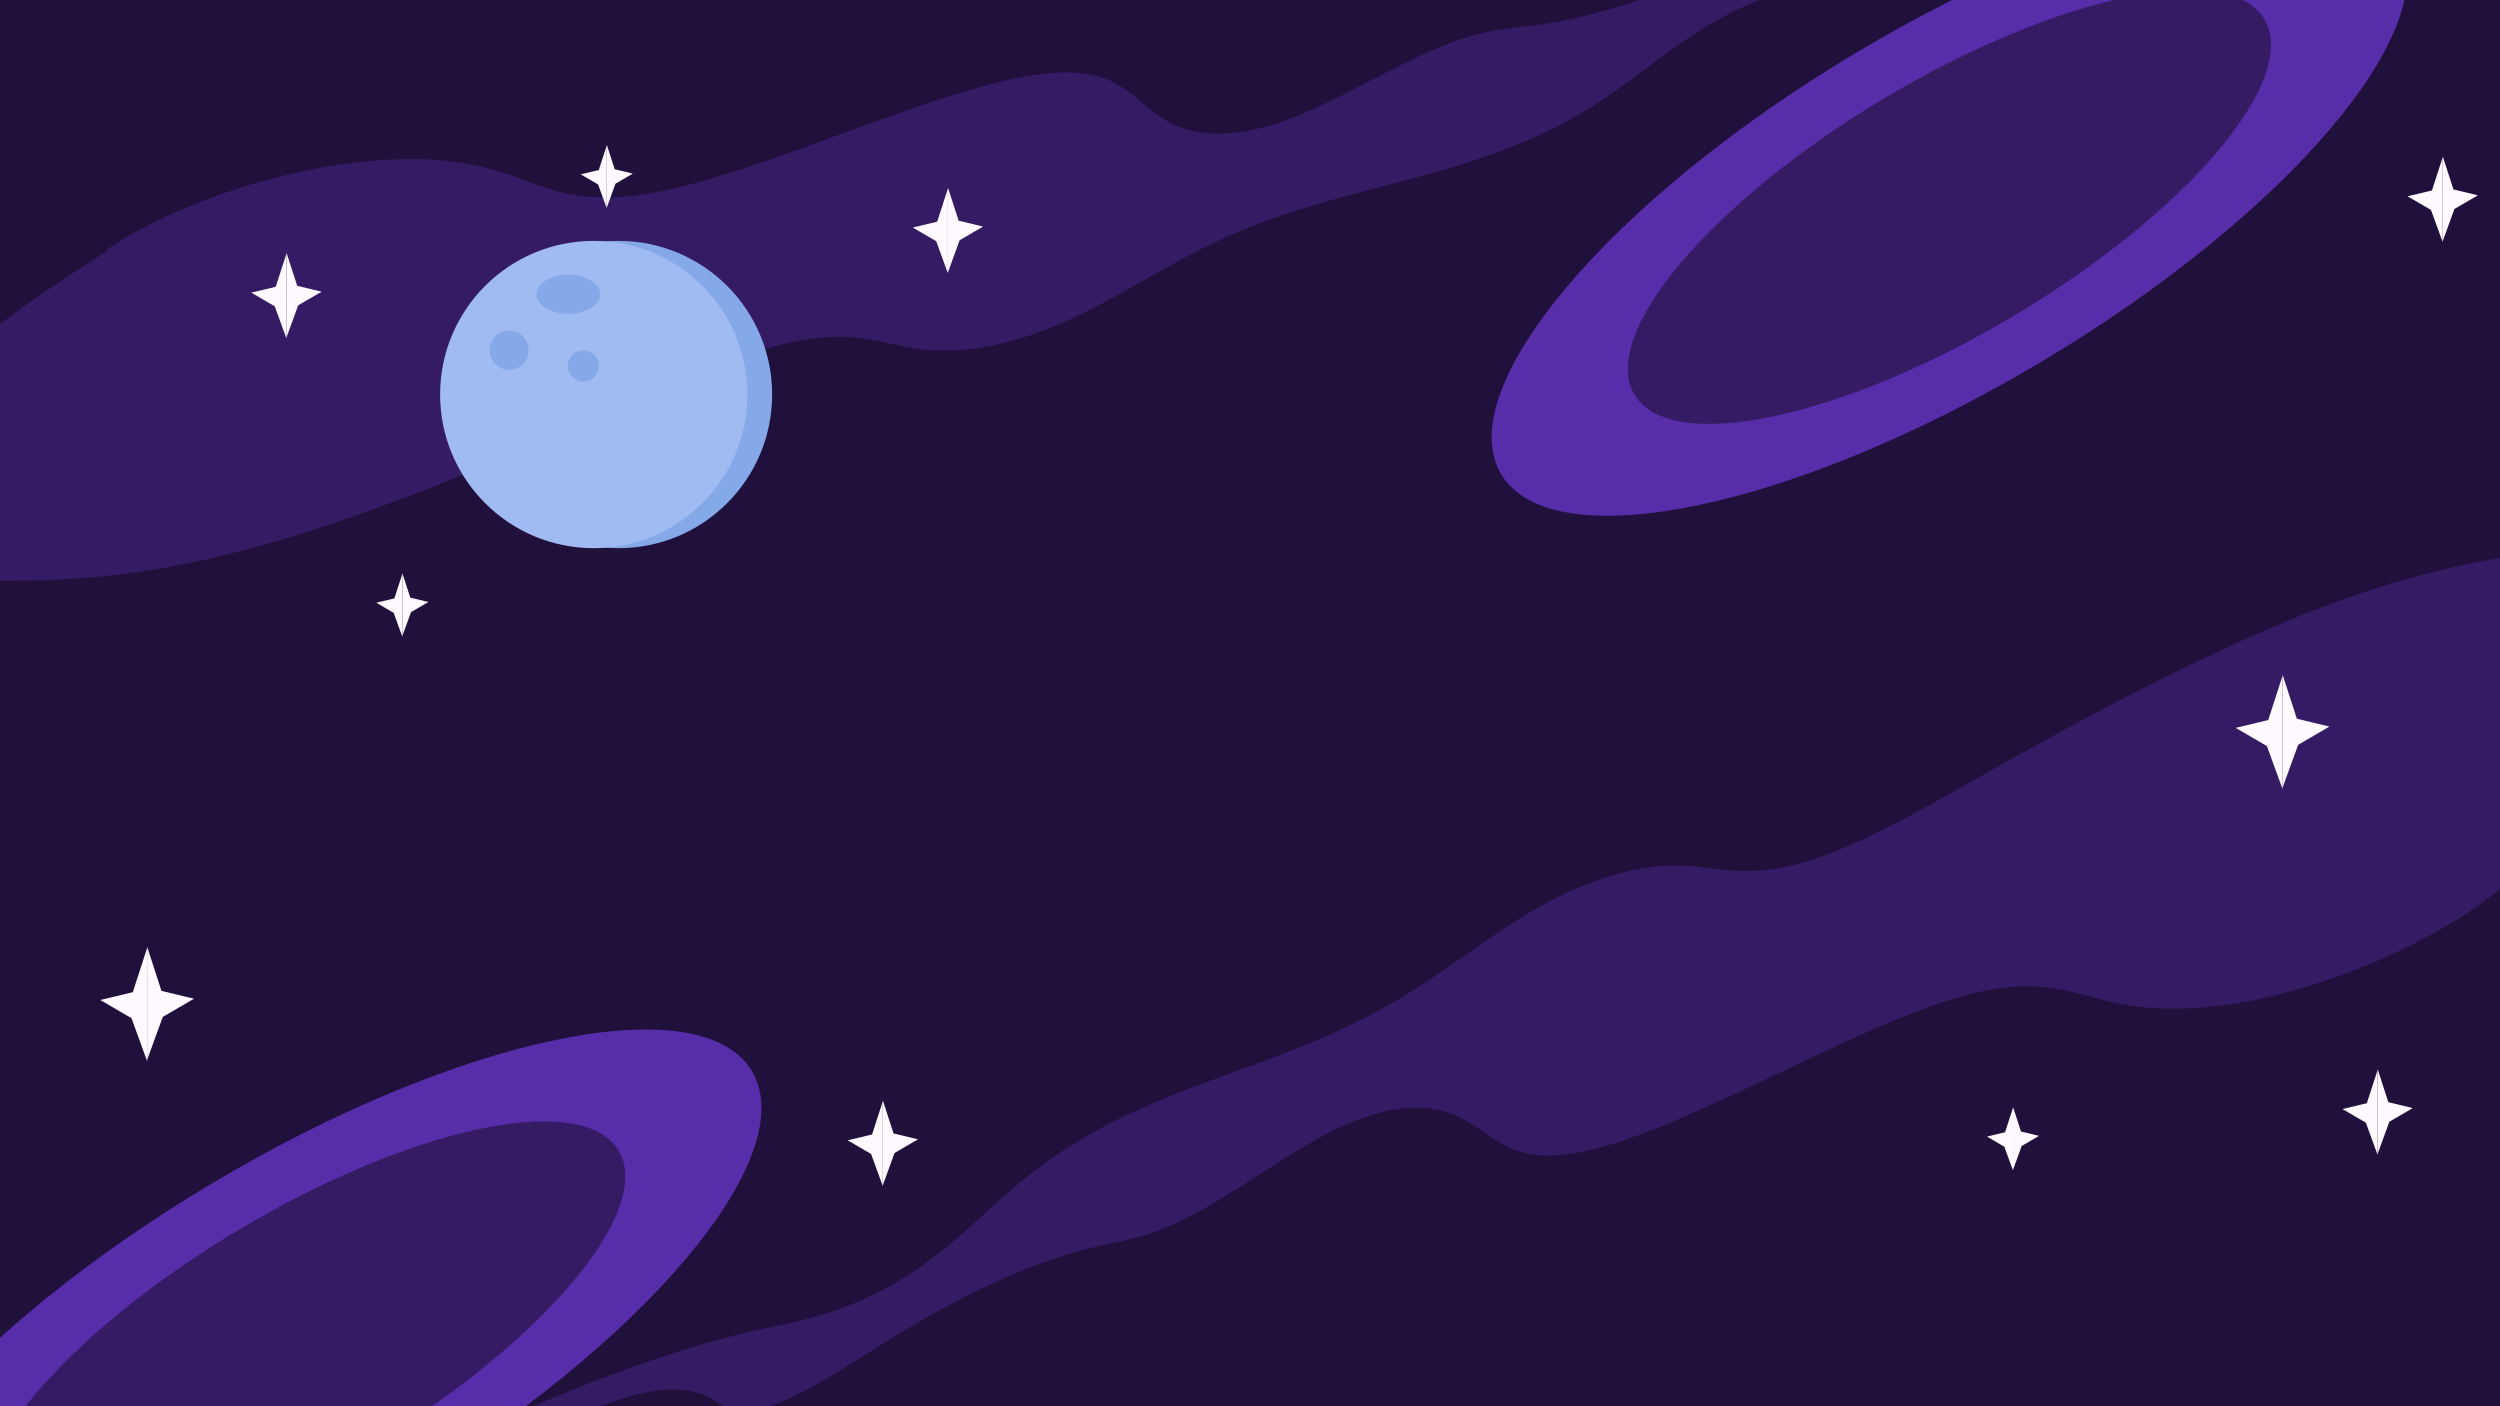 <svg width="1920" height="1080" viewBox="0 0 1920 1080" fill="none" xmlns="http://www.w3.org/2000/svg">
<rect x="0" y="0" width="1920" height="1080" fill="#808080" stroke="none"/>
<g clip-path="url(#clip0_135_201)">
<path d="M1962.5 -29.5H-44.5V1109.5H1962.5V-29.5Z" fill="#1F103C"/>
<path d="M1962 -29V1109H-44V-29H1962ZM1963 -30H-45V1110H1963V-30Z" fill="#1F103C"/>
<path d="M83.78 190.37C123.78 163.86 177.14 144.65 218.3 134.79C298.3 115.63 351.98 120.67 389.86 133.68C418.7 143.59 442.77 158.02 498.27 148.68C585.07 134.11 720.53 65.99 801.21 56.68C878.35 47.8 869.21 96.46 926.68 102.16C940.27 103.51 958.68 102.16 982.43 94.16C1028.32 78.69 1078.43 44.16 1123.82 29.49C1148.6 21.49 1166.23 21.27 1186.25 18.38C1227.7 12.38 1283.98 -6.62 1337.45 -32.74C1375.62 -51.38 1418.85 -75.84 1449.45 -80.95C1468.96 -84.22 1475.56 -77.95 1482.29 -72.5C1494.95 -62.29 1514.5 -54.6 1553.21 -62.63C1633.51 -79.3 1756.33 -154.21 1830.04 -164.83C1810.78 -138.61 1743 -106 1690.16 -86C1599.54 -51.63 1513.54 -28.54 1445 -20.15C1413.09 -16.24 1378.45 -13.51 1335.82 6.67C1287.55 29.51 1258.66 60.83 1213.91 87.12C1121.68 141.3 1029.8 139.76 930.49 187.32C889.95 206.73 852.94 232.32 812.21 249.48C760.21 271.42 722.15 271.63 696.86 266.64C671.57 261.65 649.22 253.29 604.36 263.64C561.97 273.46 509.52 297.74 460.36 319.77C362.8 363.54 262 404.13 176.08 425.47C89.3 447 25.11 447.23 -34.08 445.3C-62.17 444.38 -90.22 442.92 -102.82 432.49C-117.82 420.1 -109.58 396.32 -101.28 373.2C-93.39 351.2 -85.1 328.63 -59.9 301.09C-29.24 267.58 24 229.63 80.4 193.92" fill="#341B64"/>
<path d="M1918.7 683.83C1881.39 713.97 1830.04 738.11 1789.99 751.83C1712.16 778.41 1658.22 778.43 1619.3 769.04C1589.65 761.88 1564.3 749.77 1509.95 764.25C1424.9 786.9 1296.43 867.43 1216.95 884.25C1140.95 900.33 1145.55 851.02 1087.77 850.75C1074.12 850.69 1055.91 853.75 1033.02 863.98C988.79 883.69 942.14 922.74 898.32 941.63C874.41 951.94 856.87 953.79 837.21 958.55C796.5 968.39 742.21 992.61 691.47 1023.63C655.22 1045.77 614.47 1074.17 584.52 1082.14C565.4 1087.22 558.24 1081.58 551.04 1076.81C537.48 1067.81 517.29 1062.01 479.51 1073.64C401.12 1097.77 285.88 1183.87 213.51 1201.36C230.18 1173.46 294.51 1134.65 345.33 1109.73C432.33 1067.04 515.78 1035.98 583.2 1021.2C614.6 1014.32 648.83 1008.34 689.38 984.25C735.29 956.98 761.12 923.09 803.21 892.72C890 830.09 981.59 823 1076 766.32C1114.53 743.19 1149 714.32 1187.93 693.32C1237.6 666.6 1275.51 662.81 1301.16 665.41C1326.81 668.01 1349.84 674.23 1393.53 659.68C1434.81 645.93 1484.76 616.83 1531.62 590.29C1624.62 537.59 1721.24 487.73 1804.76 458.42C1889.12 428.82 1953 422.6 2012.12 419C2040.12 417.28 2068.23 416.1 2081.76 425.31C2097.82 436.24 2091.89 460.68 2085.76 484.48C2079.97 507.11 2073.84 530.37 2051.33 560.15C2023.94 596.38 1974.53 639.15 1921.7 680.01" fill="#341B64"/>
<path d="M220 194.75L211.75 220.25L193 224.75L211 235.25L220 260V194.75Z" fill="#FEFAFF"/>
<path d="M220 194L228.25 219.5L247 224L229 234.5L220 259.25V194Z" fill="#FEFAFF"/>
<path d="M728 144.75L719.75 170.25L701 174.75L719 185.25L728 210V144.75Z" fill="#FEFAFF"/>
<path d="M728 144L736.25 169.5L755 174L737 184.5L728 209.25V144Z" fill="#FEFAFF"/>
<path d="M309 440.67L302.89 459.56L289 462.89L302.33 470.67L309 489V440.67Z" fill="#FEFAFF"/>
<path d="M309 440.11L315.11 459L329 462.33L315.67 470.11L309 488.44V440.11Z" fill="#FEFAFF"/>
<path d="M466 111.67L459.89 130.56L446 133.89L459.33 141.67L466 160V111.67Z" fill="#FEFAFF"/>
<path d="M466 111.11L472.11 130L486 133.33L472.67 141.11L466 159.44V111.11Z" fill="#FEFAFF"/>
<path d="M398 874.67L391.89 893.56L378 896.89L391.33 904.67L398 923V874.67Z" fill="#FEFAFF"/>
<path d="M398 874.11L404.11 893L418 896.33L404.67 904.11L398 922.44V874.11Z" fill="#FEFAFF"/>
<path d="M113 728L102 762L77 768L101 782L113 815V728Z" fill="#FEFAFF"/>
<path d="M113 727L124 761L149 767L125 781L113 814V727Z" fill="#FEFAFF"/>
<path d="M678 845.75L669.75 871.25L651 875.75L669 886.25L678 911V845.75Z" fill="#FEFAFF"/>
<path d="M678 845L686.25 870.5L705 875L687 885.5L678 910.25V845Z" fill="#FEFAFF"/>
<path d="M1368 170.75L1359.75 196.25L1341 200.75L1359 211.25L1368 236V170.75Z" fill="#FEFAFF"/>
<path d="M1368 170L1376.25 195.5L1395 200L1377 210.5L1368 235.25V170Z" fill="#FEFAFF"/>
<path d="M1753 519L1742 553L1717 559L1741 573L1753 606V519Z" fill="#FEFAFF"/>
<path d="M1753 518L1764 552L1789 558L1765 572L1753 605V518Z" fill="#FEFAFF"/>
<path d="M1876 120.75L1867.75 146.25L1849 150.75L1867 161.25L1876 186V120.75Z" fill="#FEFAFF"/>
<path d="M1876 120L1884.25 145.5L1903 150L1885 160.5L1876 185.25V120Z" fill="#FEFAFF"/>
<path d="M1614 87.67L1607.89 106.56L1594 109.89L1607.33 117.67L1614 136V87.67Z" fill="#FEFAFF"/>
<path d="M1614 87.11L1620.11 106L1634 109.33L1620.67 117.11L1614 135.44V87.11Z" fill="#FEFAFF"/>
<path d="M1546 850.67L1539.89 869.56L1526 872.89L1539.33 880.67L1546 899V850.67Z" fill="#FEFAFF"/>
<path d="M1546 850.11L1552.11 869L1566 872.33L1552.67 880.11L1546 898.44V850.11Z" fill="#FEFAFF"/>
<path d="M1826 821.75L1817.75 847.25L1799 851.75L1817 862.25L1826 887V821.75Z" fill="#FEFAFF"/>
<path d="M1826 821L1834.25 846.5L1853 851L1835 861.5L1826 886.25V821Z" fill="#FEFAFF"/>
<path d="M1568.01 277.697C1758.13 164.314 1880.53 19.196 1841.39 -46.434C1802.25 -112.064 1616.4 -73.352 1426.27 40.03C1236.15 153.413 1113.75 298.531 1152.89 364.16C1192.03 429.79 1377.88 391.079 1568.01 277.697Z" fill="#582DA9"/>
<path d="M1546.93 242.346C1680.5 162.69 1766.49 60.741 1738.99 14.635C1711.49 -31.471 1580.93 -4.274 1447.36 75.381C1313.79 155.036 1227.8 256.986 1255.29 303.092C1282.79 349.198 1413.36 322.001 1546.93 242.346Z" fill="#341B64"/>
<path d="M304.121 1146.75C494.246 1033.36 616.645 888.246 577.506 822.616C538.367 756.987 352.512 795.698 162.387 909.08C-27.739 1022.46 -150.137 1167.58 -110.999 1233.21C-71.86 1298.84 113.995 1260.13 304.121 1146.75Z" fill="#582DA9"/>
<path d="M283.039 1111.4C416.609 1031.74 502.599 929.791 475.103 883.685C447.608 837.579 317.039 864.776 183.469 944.431C49.899 1024.09 -36.091 1126.04 -8.595 1172.14C18.9 1218.25 149.47 1191.05 283.039 1111.4Z" fill="#341B64"/>
<path d="M475 421C540.17 421 593 368.17 593 303C593 237.83 540.17 185 475 185C409.83 185 357 237.83 357 303C357 368.17 409.83 421 475 421Z" fill="#85A8E8"/>
<path d="M456 421C521.17 421 574 368.17 574 303C574 237.83 521.17 185 456 185C390.83 185 338 237.83 338 303C338 368.17 390.83 421 456 421Z" fill="#A0BAF2"/>
<path d="M436.5 241C450.031 241 461 234.284 461 226C461 217.716 450.031 211 436.5 211C422.969 211 412 217.716 412 226C412 234.284 422.969 241 436.5 241Z" fill="#85A8E8"/>
<path d="M391 284C399.284 284 406 277.284 406 269C406 260.716 399.284 254 391 254C382.716 254 376 260.716 376 269C376 277.284 382.716 284 391 284Z" fill="#85A8E8"/>
<path d="M448 293C454.627 293 460 287.627 460 281C460 274.373 454.627 269 448 269C441.373 269 436 274.373 436 281C436 287.627 441.373 293 448 293Z" fill="#85A8E8"/>
</g>
<defs>
<clipPath id="clip0_135_201">
<rect width="1920" height="1080" fill="white"/>
</clipPath>
</defs>
</svg>
